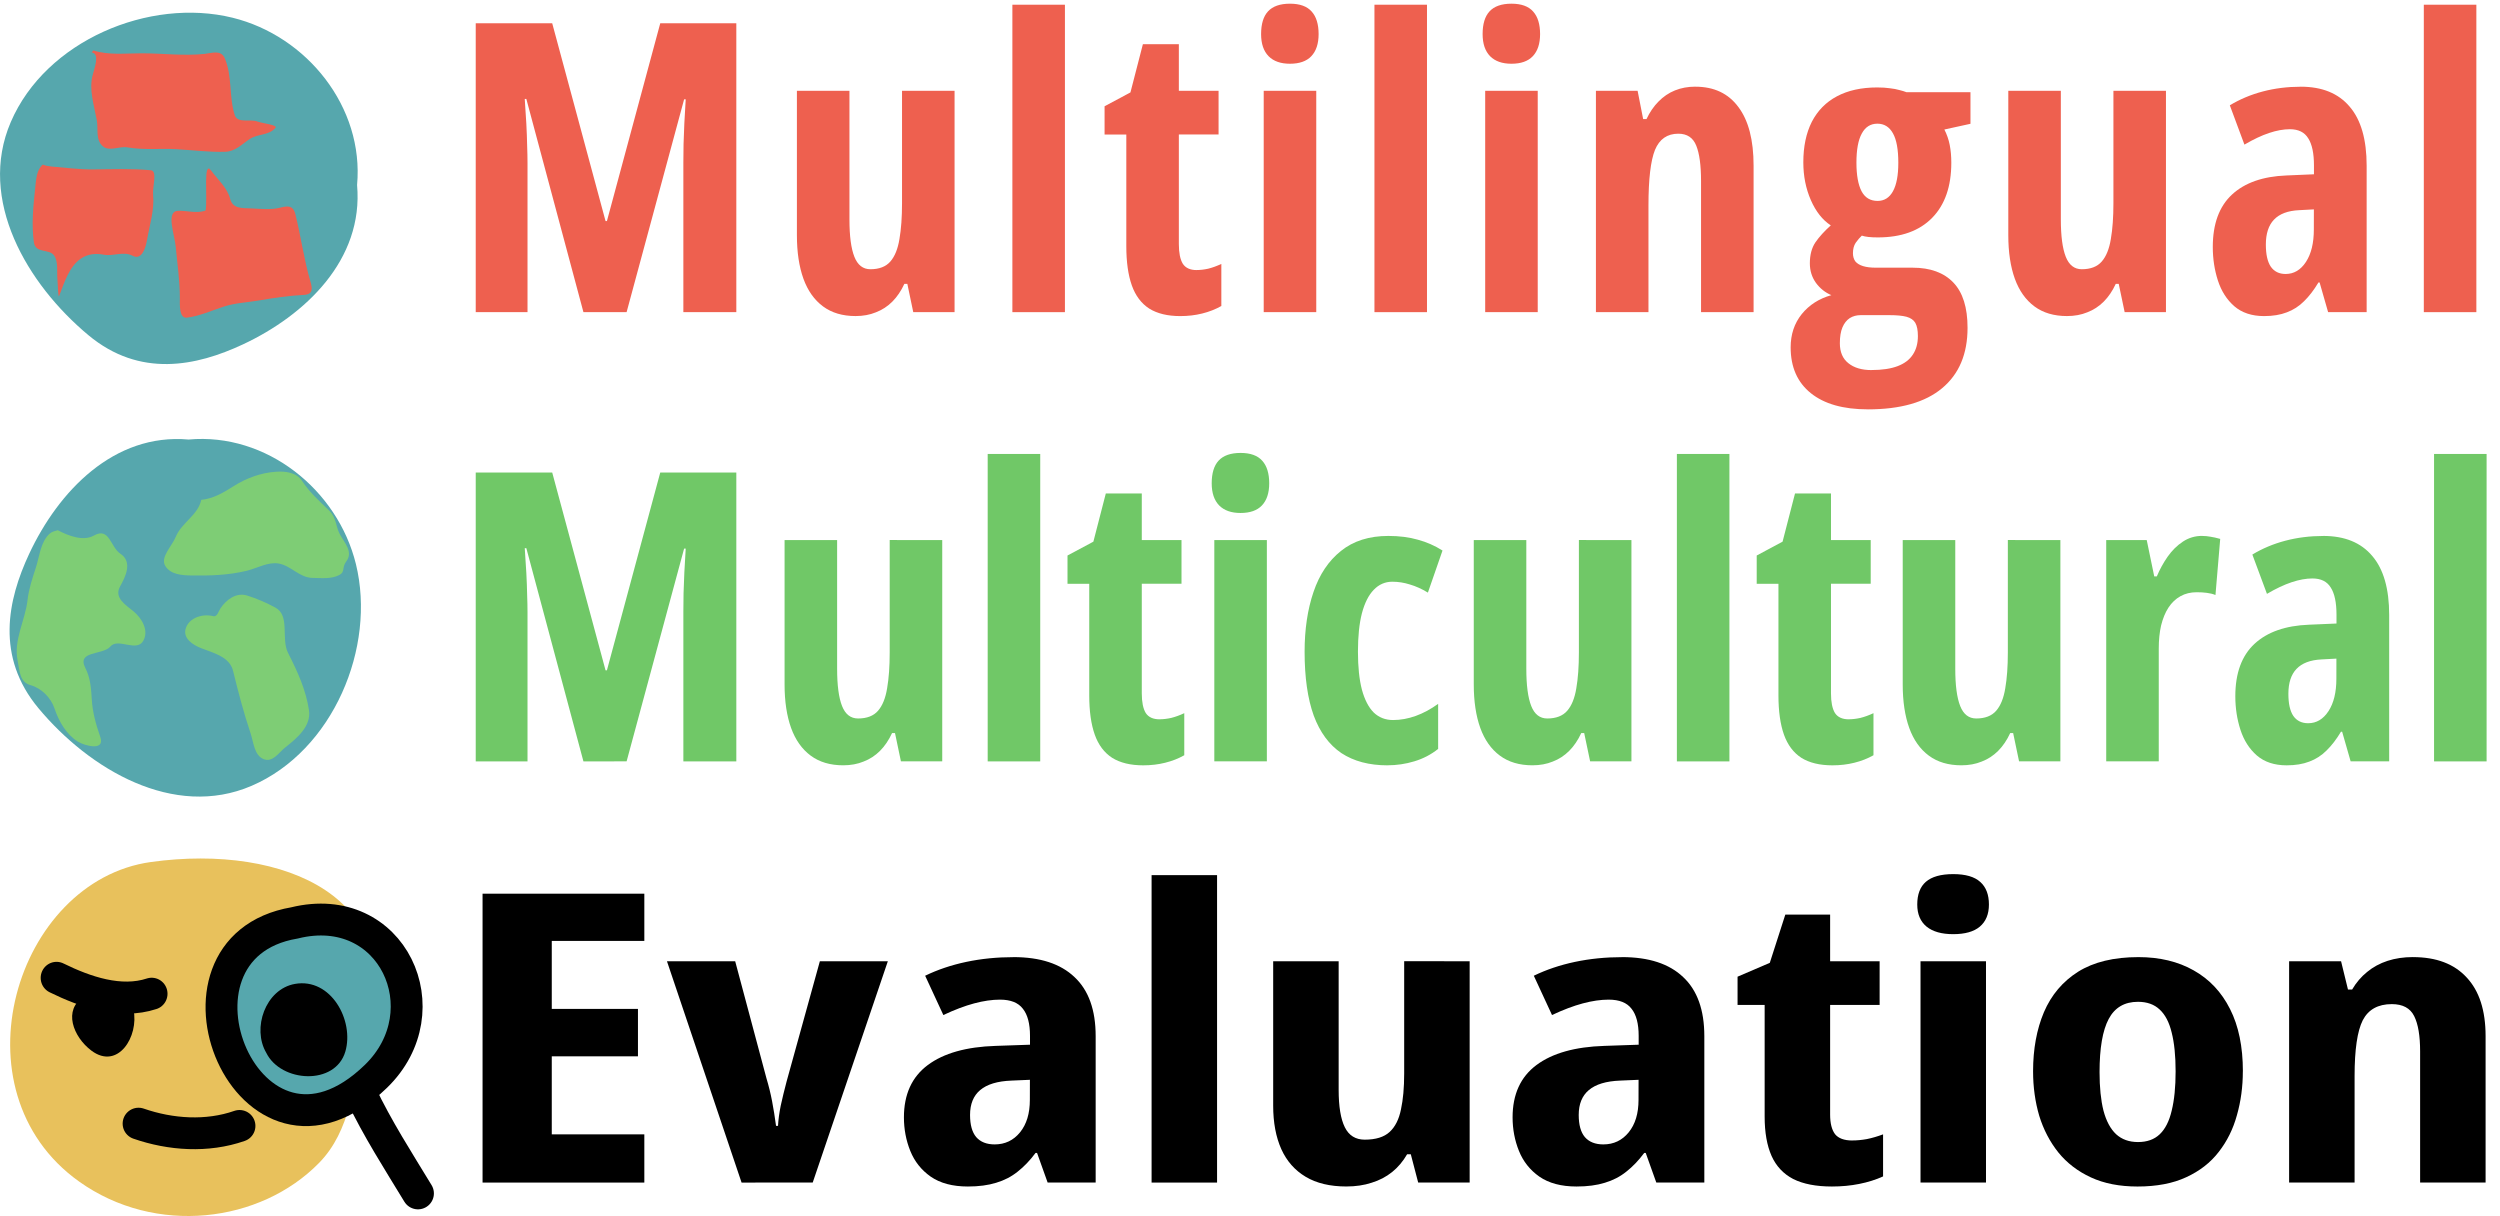 <?xml version="1.0" encoding="UTF-8" standalone="no"?>
<!-- Created with Inkscape (http://www.inkscape.org/) -->

<svg
   width="47.118mm"
   height="22.918mm"
   viewBox="0 0 47.118 22.918"
   version="1.1"
   id="svg1"
   xml:space="preserve"
   inkscape:version="1.2.2 (b0a8486541, 2022-12-01)"
   sodipodi:docname="logo_paths.svg"
   xmlns:inkscape="http://www.inkscape.org/namespaces/inkscape"
   xmlns:sodipodi="http://sodipodi.sourceforge.net/DTD/sodipodi-0.dtd"
   xmlns:xlink="http://www.w3.org/1999/xlink"
   xmlns="http://www.w3.org/2000/svg"
   xmlns:svg="http://www.w3.org/2000/svg"><sodipodi:namedview
     id="namedview1"
     pagecolor="#ffffff"
     bordercolor="#000000"
     borderopacity="0.25"
     inkscape:showpageshadow="2"
     inkscape:pageopacity="0.0"
     inkscape:pagecheckerboard="0"
     inkscape:deskcolor="#d1d1d1"
     inkscape:document-units="mm"
     inkscape:zoom="6.1581778"
     inkscape:cx="80.299728"
     inkscape:cy="42.057896"
     inkscape:window-width="2560"
     inkscape:window-height="1369"
     inkscape:window-x="0"
     inkscape:window-y="32"
     inkscape:window-maximized="1"
     inkscape:current-layer="layer1"
     showgrid="false" /><defs
     id="defs1"><inkscape:path-effect
       effect="simplify"
       id="path-effect47"
       is_visible="true"
       lpeversion="1.3"
       threshold="100"
       steps="1"
       smooth_angles="360"
       helper_size="0"
       simplify_individual_paths="false"
       simplify_just_coalesce="false" /><inkscape:path-effect
       effect="simplify"
       id="path-effect46"
       is_visible="true"
       lpeversion="1.3"
       threshold="100"
       steps="1"
       smooth_angles="360"
       helper_size="0"
       simplify_individual_paths="false"
       simplify_just_coalesce="false" /><inkscape:path-effect
       effect="simplify"
       id="path-effect45"
       is_visible="true"
       lpeversion="1.3"
       threshold="100"
       steps="1"
       smooth_angles="360"
       helper_size="0"
       simplify_individual_paths="false"
       simplify_just_coalesce="false" /><inkscape:path-effect
       effect="simplify"
       id="path-effect43"
       is_visible="true"
       lpeversion="1.3"
       threshold="100"
       steps="1"
       smooth_angles="360"
       helper_size="0"
       simplify_individual_paths="false"
       simplify_just_coalesce="false" /><inkscape:path-effect
       effect="simplify"
       id="path-effect42"
       is_visible="true"
       lpeversion="1.3"
       threshold="100"
       steps="1"
       smooth_angles="360"
       helper_size="0"
       simplify_individual_paths="false"
       simplify_just_coalesce="false" /><inkscape:path-effect
       effect="simplify"
       id="path-effect41"
       is_visible="true"
       lpeversion="1.3"
       threshold="100"
       steps="1"
       smooth_angles="360"
       helper_size="0"
       simplify_individual_paths="false"
       simplify_just_coalesce="false" /><inkscape:path-effect
       effect="simplify"
       id="path-effect40"
       is_visible="true"
       lpeversion="1.3"
       threshold="100"
       steps="1"
       smooth_angles="360"
       helper_size="0"
       simplify_individual_paths="false"
       simplify_just_coalesce="false" /><inkscape:path-effect
       effect="simplify"
       id="path-effect39"
       is_visible="true"
       lpeversion="1.3"
       threshold="100"
       steps="1"
       smooth_angles="360"
       helper_size="0"
       simplify_individual_paths="false"
       simplify_just_coalesce="false" /><inkscape:path-effect
       effect="simplify"
       id="path-effect38"
       is_visible="true"
       lpeversion="1.3"
       threshold="100"
       steps="1"
       smooth_angles="360"
       helper_size="0"
       simplify_individual_paths="false"
       simplify_just_coalesce="false" /><inkscape:path-effect
       effect="simplify"
       id="path-effect37"
       is_visible="true"
       lpeversion="1.3"
       threshold="100"
       steps="1"
       smooth_angles="360"
       helper_size="0"
       simplify_individual_paths="false"
       simplify_just_coalesce="false" /><inkscape:path-effect
       effect="simplify"
       id="path-effect36"
       is_visible="true"
       lpeversion="1.3"
       threshold="100"
       steps="1"
       smooth_angles="360"
       helper_size="0"
       simplify_individual_paths="false"
       simplify_just_coalesce="false" /><inkscape:path-effect
       effect="simplify"
       id="path-effect35"
       is_visible="true"
       lpeversion="1.3"
       threshold="100"
       steps="1"
       smooth_angles="360"
       helper_size="0"
       simplify_individual_paths="false"
       simplify_just_coalesce="false" /><linearGradient
       id="linearGradient27"
       inkscape:collect="always"><stop
         style="stop-color:#e93421;stop-opacity:1;"
         offset="0"
         id="stop25" /><stop
         style="stop-color:#e8c15c;stop-opacity:1;"
         offset="1"
         id="stop27" /></linearGradient><linearGradient
       id="linearGradient24"
       inkscape:collect="always"><stop
         style="stop-color:#76cf6c;stop-opacity:1;"
         offset="0"
         id="stop22" /><stop
         style="stop-color:#e8c15c;stop-opacity:1;"
         offset="1"
         id="stop24" /></linearGradient><rect
       x="143.549"
       y="198.111"
       width="530.676"
       height="176.676"
       id="rect1" /><rect
       x="143.549"
       y="198.111"
       width="530.676"
       height="176.676"
       id="rect6" /><rect
       x="143.549"
       y="198.111"
       width="530.676"
       height="176.676"
       id="rect8" /><linearGradient
       inkscape:collect="always"
       xlink:href="#linearGradient27"
       id="linearGradient9"
       x1="144.221"
       y1="204.792"
       x2="197.259"
       y2="204.792"
       gradientUnits="userSpaceOnUse" /><linearGradient
       inkscape:collect="always"
       xlink:href="#linearGradient24"
       id="linearGradient12"
       x1="144.221"
       y1="204.283"
       x2="197.111"
       y2="204.163"
       gradientUnits="userSpaceOnUse" /></defs><g
     inkscape:label="Layer 1"
     inkscape:groupmode="layer"
     id="layer1"
     transform="translate(-103.963,-56.939)"><g
       aria-label="Multilingual"
       transform="matrix(0.715,0,0,0.715,9.804,-85.767)"
       id="text1"
       style="font-size:10.667px;font-family:'Open Sans Condensed';-inkscape-font-specification:'Open Sans Condensed, ';white-space:pre;shape-inside:url(#rect1);display:inline;fill:#ee604f;stroke-width:0.37"><path
         d="m 147.07,207.817 -1.505,-5.62 h -0.042 q 0.026,0.349 0.042,0.656 0.016,0.307 0.021,0.568 0.01,0.26 0.01,0.469 v 3.927 h -1.365 v -7.615 h 2.016 l 1.406,5.214 h 0.036 l 1.406,-5.214 h 2.005 v 7.615 h -1.396 v -3.938 q 0,-0.234 0.005,-0.49 0.01,-0.26 0.021,-0.552 0.016,-0.297 0.036,-0.63 h -0.042 l -1.516,5.609 z"
         style="font-weight:bold;letter-spacing:0.325px"
         id="path16350" /><path
         d="m 156.853,201.983 v 5.833 h -1.089 l -0.156,-0.745 h -0.078 q -0.13,0.281 -0.318,0.469 -0.188,0.188 -0.432,0.281 -0.24,0.099 -0.536,0.099 -0.516,0 -0.859,-0.255 -0.344,-0.255 -0.516,-0.729 -0.172,-0.479 -0.172,-1.146 v -3.807 h 1.385 v 3.391 q 0,0.656 0.13,0.984 0.13,0.328 0.422,0.328 0.349,0 0.526,-0.203 0.177,-0.203 0.24,-0.594 0.068,-0.391 0.068,-0.943 v -2.964 z"
         style="font-weight:bold;letter-spacing:0.325px"
         id="path16352" /><path
         d="m 159.762,207.817 h -1.385 v -8.104 h 1.385 z"
         style="font-weight:bold;letter-spacing:0.325px"
         id="path16354" /><path
         d="m 163.234,206.707 q 0.146,0 0.307,-0.036 0.167,-0.042 0.344,-0.125 v 1.109 q -0.229,0.13 -0.505,0.198 -0.271,0.068 -0.578,0.068 -0.5,0 -0.818,-0.198 -0.313,-0.203 -0.458,-0.609 -0.146,-0.411 -0.146,-1.036 v -2.943 h -0.573 v -0.745 l 0.682,-0.365 0.328,-1.271 h 0.948 v 1.229 h 1.047 v 1.151 h -1.047 v 2.891 q 0,0.344 0.104,0.516 0.109,0.167 0.365,0.167 z"
         style="font-weight:bold;letter-spacing:0.325px"
         id="path16356" /><path
         d="m 166.387,201.983 v 5.833 h -1.385 v -5.833 z m -0.693,-2.297 q 0.391,0 0.573,0.208 0.182,0.203 0.182,0.594 0,0.38 -0.193,0.583 -0.188,0.198 -0.563,0.198 -0.365,0 -0.562,-0.198 -0.198,-0.203 -0.198,-0.583 0,-0.401 0.182,-0.599 0.188,-0.203 0.578,-0.203 z"
         style="font-weight:bold;letter-spacing:0.325px"
         id="path16358" /><path
         d="m 169.306,207.817 h -1.385 v -8.104 h 1.385 z"
         style="font-weight:bold;letter-spacing:0.325px"
         id="path16360" /><path
         d="m 172.225,201.983 v 5.833 h -1.385 v -5.833 z m -0.693,-2.297 q 0.391,0 0.573,0.208 0.182,0.203 0.182,0.594 0,0.38 -0.193,0.583 -0.188,0.198 -0.562,0.198 -0.365,0 -0.562,-0.198 -0.198,-0.203 -0.198,-0.583 0,-0.401 0.182,-0.599 0.188,-0.203 0.578,-0.203 z"
         style="font-weight:bold;letter-spacing:0.325px"
         id="path16362" /><path
         d="m 176.379,201.874 q 0.74,0 1.135,0.536 0.401,0.531 0.401,1.547 v 3.859 h -1.385 v -3.458 q 0,-0.615 -0.125,-0.927 -0.125,-0.318 -0.474,-0.318 -0.438,0 -0.615,0.427 -0.172,0.427 -0.172,1.469 v 2.807 h -1.385 v -5.833 h 1.099 l 0.146,0.745 h 0.088 q 0.13,-0.276 0.318,-0.464 0.188,-0.193 0.432,-0.292 0.245,-0.099 0.536,-0.099 z"
         style="font-weight:bold;letter-spacing:0.325px"
         id="path16364" /><path
         d="m 180.923,210.379 q -0.969,0 -1.5,-0.427 -0.531,-0.427 -0.531,-1.208 0,-0.51 0.292,-0.875 0.297,-0.365 0.781,-0.5 -0.245,-0.104 -0.406,-0.323 -0.161,-0.224 -0.161,-0.516 0,-0.333 0.146,-0.552 0.151,-0.219 0.406,-0.448 -0.328,-0.214 -0.526,-0.667 -0.198,-0.453 -0.198,-0.995 0,-0.625 0.224,-1.068 0.229,-0.443 0.661,-0.672 0.438,-0.234 1.062,-0.234 0.193,0 0.333,0.021 0.146,0.016 0.25,0.047 0.109,0.026 0.188,0.057 h 1.688 v 0.833 l -0.688,0.151 q 0.099,0.193 0.141,0.406 0.042,0.214 0.042,0.469 0,0.938 -0.505,1.453 -0.505,0.516 -1.432,0.516 -0.286,0 -0.422,-0.047 -0.083,0.078 -0.161,0.188 -0.073,0.109 -0.073,0.276 0,0.125 0.062,0.214 0.068,0.083 0.203,0.125 0.135,0.042 0.339,0.042 h 0.969 q 0.698,0 1.073,0.391 0.375,0.391 0.375,1.193 0,1.036 -0.672,1.594 -0.667,0.557 -1.958,0.557 z m 0.099,-1.036 q 0.422,0 0.693,-0.104 0.271,-0.104 0.401,-0.307 0.13,-0.198 0.13,-0.484 0,-0.229 -0.068,-0.349 -0.068,-0.115 -0.234,-0.161 -0.161,-0.042 -0.448,-0.042 h -0.76 q -0.161,0 -0.286,0.078 -0.125,0.083 -0.193,0.245 -0.068,0.161 -0.068,0.417 0,0.349 0.224,0.526 0.224,0.182 0.609,0.182 z m 0.161,-4.458 q 0.266,0 0.406,-0.255 0.141,-0.255 0.141,-0.75 0,-0.526 -0.141,-0.776 -0.141,-0.255 -0.411,-0.255 -0.271,0 -0.411,0.26 -0.141,0.255 -0.141,0.766 0,0.495 0.135,0.755 0.135,0.255 0.422,0.255 z"
         style="font-weight:bold;letter-spacing:0.325px"
         id="path16366" /><path
         d="m 188.785,201.983 v 5.833 h -1.089 l -0.156,-0.745 h -0.078 q -0.13,0.281 -0.318,0.469 -0.188,0.188 -0.432,0.281 -0.24,0.099 -0.536,0.099 -0.516,0 -0.859,-0.255 -0.344,-0.255 -0.516,-0.729 -0.172,-0.479 -0.172,-1.146 v -3.807 h 1.385 v 3.391 q 0,0.656 0.13,0.984 0.13,0.328 0.422,0.328 0.349,0 0.526,-0.203 0.177,-0.203 0.24,-0.594 0.068,-0.391 0.068,-0.943 v -2.964 z"
         style="font-weight:bold;letter-spacing:0.325px"
         id="path16368" /><path
         d="m 192.335,201.874 q 0.849,0 1.292,0.526 0.448,0.521 0.448,1.557 v 3.859 h -1.016 l -0.224,-0.781 h -0.031 q -0.177,0.297 -0.38,0.495 -0.198,0.198 -0.453,0.292 -0.255,0.099 -0.599,0.099 -0.484,0 -0.786,-0.26 -0.297,-0.26 -0.432,-0.677 -0.135,-0.417 -0.135,-0.885 0,-0.911 0.505,-1.38 0.505,-0.469 1.438,-0.505 l 0.724,-0.031 v -0.234 q 0,-0.479 -0.151,-0.714 -0.146,-0.24 -0.484,-0.24 -0.25,0 -0.547,0.099 -0.297,0.099 -0.651,0.307 l -0.385,-1.036 q 0.396,-0.24 0.87,-0.365 0.474,-0.125 1,-0.125 z m 0.349,3.234 -0.391,0.021 q -0.443,0.021 -0.661,0.25 -0.214,0.224 -0.214,0.656 0,0.391 0.13,0.583 0.135,0.193 0.391,0.193 0.328,0 0.536,-0.318 0.208,-0.318 0.208,-0.854 z"
         style="font-weight:bold;letter-spacing:0.325px"
         id="path16370" /><path
         d="m 196.967,207.817 h -1.385 v -8.104 h 1.385 z"
         style="font-weight:bold;letter-spacing:0.325px"
         id="path16372" /></g><g
       aria-label="Multicultural"
       transform="matrix(0.715,0,0,0.715,9.804,-77.3)"
       id="text6"
       style="font-size:10.667px;font-family:Serif;-inkscape-font-specification:Serif;white-space:pre;shape-inside:url(#rect6);display:inline;fill:#70c867;stroke-width:0.37"><path
         d="m 147.07,207.817 -1.505,-5.62 h -0.042 q 0.026,0.349 0.042,0.656 0.016,0.307 0.021,0.568 0.01,0.26 0.01,0.469 v 3.927 h -1.365 v -7.615 h 2.016 l 1.406,5.214 h 0.036 l 1.406,-5.214 h 2.005 v 7.615 h -1.396 v -3.938 q 0,-0.234 0.005,-0.49 0.01,-0.26 0.021,-0.552 0.016,-0.297 0.036,-0.63 h -0.042 l -1.516,5.609 z"
         style="font-weight:bold;font-stretch:condensed;font-family:'Open Sans Condensed';-inkscape-font-specification:'Open Sans Condensed,  Bold Condensed'"
         id="path16323" /><path
         d="m 156.528,201.983 v 5.833 h -1.089 l -0.156,-0.745 h -0.078 q -0.13,0.281 -0.318,0.469 -0.188,0.188 -0.432,0.281 -0.24,0.099 -0.536,0.099 -0.516,0 -0.859,-0.255 -0.344,-0.255 -0.516,-0.729 -0.172,-0.479 -0.172,-1.146 v -3.807 h 1.385 v 3.391 q 0,0.656 0.13,0.984 0.13,0.328 0.422,0.328 0.349,0 0.526,-0.203 0.177,-0.203 0.24,-0.594 0.068,-0.391 0.068,-0.943 v -2.964 z"
         style="font-weight:bold;font-stretch:condensed;font-family:'Open Sans Condensed';-inkscape-font-specification:'Open Sans Condensed,  Bold Condensed'"
         id="path16325" /><path
         d="m 159.111,207.817 h -1.385 v -8.104 h 1.385 z"
         style="font-weight:bold;font-stretch:condensed;font-family:'Open Sans Condensed';-inkscape-font-specification:'Open Sans Condensed,  Bold Condensed'"
         id="path16327" /><path
         d="m 162.257,206.707 q 0.146,0 0.307,-0.036 0.167,-0.042 0.344,-0.125 v 1.109 q -0.229,0.13 -0.505,0.198 -0.271,0.068 -0.578,0.068 -0.5,0 -0.818,-0.198 -0.313,-0.203 -0.458,-0.609 -0.146,-0.411 -0.146,-1.036 v -2.943 h -0.573 v -0.745 l 0.682,-0.365 0.328,-1.271 h 0.948 v 1.229 h 1.047 v 1.151 h -1.047 v 2.891 q 0,0.344 0.104,0.516 0.109,0.167 0.365,0.167 z"
         style="font-weight:bold;font-stretch:condensed;font-family:'Open Sans Condensed';-inkscape-font-specification:'Open Sans Condensed,  Bold Condensed'"
         id="path16329" /><path
         d="m 165.085,201.983 v 5.833 h -1.385 v -5.833 z m -0.693,-2.297 q 0.391,0 0.573,0.208 0.182,0.203 0.182,0.594 0,0.38 -0.193,0.583 -0.188,0.198 -0.563,0.198 -0.365,0 -0.562,-0.198 -0.198,-0.203 -0.198,-0.583 0,-0.401 0.182,-0.599 0.188,-0.203 0.578,-0.203 z"
         style="font-weight:bold;font-stretch:condensed;font-family:'Open Sans Condensed';-inkscape-font-specification:'Open Sans Condensed,  Bold Condensed'"
         id="path16331" /><path
         d="m 168.268,207.921 q -0.729,0 -1.219,-0.323 -0.484,-0.328 -0.729,-0.99 -0.24,-0.667 -0.24,-1.682 0,-0.885 0.234,-1.573 0.234,-0.693 0.724,-1.083 0.49,-0.396 1.25,-0.396 0.432,0 0.776,0.099 0.349,0.094 0.651,0.286 l -0.385,1.109 q -0.24,-0.146 -0.474,-0.214 -0.229,-0.073 -0.464,-0.073 -0.286,0 -0.49,0.214 -0.203,0.208 -0.312,0.62 -0.104,0.406 -0.104,1.01 0,0.599 0.104,1 0.109,0.401 0.312,0.604 0.208,0.198 0.51,0.198 0.297,0 0.599,-0.109 0.302,-0.109 0.589,-0.318 v 1.188 q -0.281,0.224 -0.63,0.328 -0.344,0.104 -0.703,0.104 z"
         style="font-weight:bold;font-stretch:condensed;font-family:'Open Sans Condensed';-inkscape-font-specification:'Open Sans Condensed,  Bold Condensed'"
         id="path16333" /><path
         d="m 174.695,201.983 v 5.833 h -1.089 l -0.156,-0.745 h -0.078 q -0.13,0.281 -0.318,0.469 -0.188,0.188 -0.432,0.281 -0.24,0.099 -0.536,0.099 -0.516,0 -0.859,-0.255 -0.344,-0.255 -0.516,-0.729 -0.172,-0.479 -0.172,-1.146 v -3.807 h 1.385 v 3.391 q 0,0.656 0.13,0.984 0.13,0.328 0.422,0.328 0.349,0 0.526,-0.203 0.177,-0.203 0.24,-0.594 0.068,-0.391 0.068,-0.943 v -2.964 z"
         style="font-weight:bold;font-stretch:condensed;font-family:'Open Sans Condensed';-inkscape-font-specification:'Open Sans Condensed,  Bold Condensed'"
         id="path16335" /><path
         d="m 177.278,207.817 h -1.385 v -8.104 h 1.385 z"
         style="font-weight:bold;font-stretch:condensed;font-family:'Open Sans Condensed';-inkscape-font-specification:'Open Sans Condensed,  Bold Condensed'"
         id="path16337" /><path
         d="m 180.424,206.707 q 0.146,0 0.307,-0.036 0.167,-0.042 0.344,-0.125 v 1.109 q -0.229,0.13 -0.505,0.198 -0.271,0.068 -0.578,0.068 -0.5,0 -0.818,-0.198 -0.312,-0.203 -0.458,-0.609 -0.146,-0.411 -0.146,-1.036 v -2.943 h -0.573 v -0.745 l 0.682,-0.365 0.328,-1.271 h 0.948 v 1.229 h 1.047 v 1.151 h -1.047 v 2.891 q 0,0.344 0.104,0.516 0.109,0.167 0.365,0.167 z"
         style="font-weight:bold;font-stretch:condensed;font-family:'Open Sans Condensed';-inkscape-font-specification:'Open Sans Condensed,  Bold Condensed'"
         id="path16339" /><path
         d="m 186.002,201.983 v 5.833 h -1.089 l -0.156,-0.745 h -0.078 q -0.13,0.281 -0.318,0.469 -0.188,0.188 -0.432,0.281 -0.24,0.099 -0.536,0.099 -0.516,0 -0.859,-0.255 -0.344,-0.255 -0.516,-0.729 -0.172,-0.479 -0.172,-1.146 v -3.807 h 1.385 v 3.391 q 0,0.656 0.13,0.984 0.13,0.328 0.422,0.328 0.349,0 0.526,-0.203 0.177,-0.203 0.24,-0.594 0.068,-0.391 0.068,-0.943 v -2.964 z"
         style="font-weight:bold;font-stretch:condensed;font-family:'Open Sans Condensed';-inkscape-font-specification:'Open Sans Condensed,  Bold Condensed'"
         id="path16341" /><path
         d="m 189.736,201.874 q 0.115,0 0.224,0.021 0.109,0.016 0.255,0.057 l -0.125,1.479 q -0.104,-0.042 -0.229,-0.057 -0.12,-0.016 -0.266,-0.016 -0.24,0 -0.427,0.104 -0.188,0.104 -0.318,0.302 -0.125,0.193 -0.193,0.469 -0.062,0.271 -0.062,0.609 v 2.974 h -1.385 v -5.833 h 1.068 l 0.198,0.958 h 0.068 q 0.115,-0.276 0.286,-0.521 0.172,-0.245 0.401,-0.396 0.229,-0.151 0.505,-0.151 z"
         style="font-weight:bold;font-stretch:condensed;font-family:'Open Sans Condensed';-inkscape-font-specification:'Open Sans Condensed,  Bold Condensed'"
         id="path16343" /><path
         d="m 192.929,201.874 q 0.849,0 1.292,0.526 0.448,0.521 0.448,1.557 v 3.859 h -1.016 l -0.224,-0.781 h -0.031 q -0.177,0.297 -0.38,0.495 -0.198,0.198 -0.453,0.292 -0.255,0.099 -0.599,0.099 -0.484,0 -0.786,-0.26 -0.297,-0.26 -0.432,-0.677 -0.135,-0.417 -0.135,-0.885 0,-0.911 0.505,-1.38 0.505,-0.469 1.438,-0.505 l 0.724,-0.031 v -0.234 q 0,-0.479 -0.151,-0.714 -0.146,-0.24 -0.484,-0.24 -0.25,0 -0.547,0.099 -0.297,0.099 -0.651,0.307 l -0.385,-1.036 q 0.396,-0.24 0.87,-0.365 0.474,-0.125 1,-0.125 z m 0.349,3.234 -0.391,0.021 q -0.443,0.021 -0.661,0.25 -0.214,0.224 -0.214,0.656 0,0.391 0.13,0.583 0.135,0.193 0.391,0.193 0.328,0 0.536,-0.318 0.208,-0.318 0.208,-0.854 z"
         style="font-weight:bold;font-stretch:condensed;font-family:'Open Sans Condensed';-inkscape-font-specification:'Open Sans Condensed,  Bold Condensed'"
         id="path16345" /><path
         d="m 197.237,207.817 h -1.385 v -8.104 h 1.385 z"
         style="font-weight:bold;font-stretch:condensed;font-family:'Open Sans Condensed';-inkscape-font-specification:'Open Sans Condensed,  Bold Condensed'"
         id="path16347" /></g><g
       aria-label="Evaluation"
       transform="matrix(0.891,0,0,0.715,-15.452,-69.362)"
       id="text8"
       style="font-size:10.667px;font-family:Serif;-inkscape-font-specification:Serif;letter-spacing:0px;white-space:pre;shape-inside:url(#rect8);display:inline;stroke-width:0.332"><path
         d="m 147.653,207.817 h -3.422 v -7.615 h 3.422 v 1.245 h -1.958 v 1.792 h 1.823 v 1.25 h -1.823 v 2.057 h 1.958 z"
         style="font-weight:bold;font-stretch:condensed;font-family:'Open Sans Condensed';-inkscape-font-specification:'Open Sans Condensed,  Bold Condensed'"
         id="path16302" /><path
         d="m 149.71,207.817 -1.578,-5.833 h 1.443 l 0.661,3.083 q 0.073,0.302 0.12,0.609 0.047,0.307 0.083,0.646 h 0.042 q 0.01,-0.24 0.057,-0.531 0.052,-0.297 0.125,-0.641 l 0.703,-3.167 h 1.438 l -1.589,5.833 z"
         style="font-weight:bold;font-stretch:condensed;font-family:'Open Sans Condensed';-inkscape-font-specification:'Open Sans Condensed,  Bold Condensed'"
         id="path16304" /><path
         d="m 155.46,201.874 q 0.849,0 1.292,0.526 0.448,0.521 0.448,1.557 v 3.859 h -1.016 l -0.224,-0.781 h -0.031 q -0.177,0.297 -0.38,0.495 -0.198,0.198 -0.453,0.292 -0.255,0.099 -0.599,0.099 -0.484,0 -0.786,-0.26 -0.297,-0.26 -0.432,-0.677 -0.135,-0.417 -0.135,-0.885 0,-0.911 0.505,-1.38 0.505,-0.469 1.438,-0.505 l 0.724,-0.031 v -0.234 q 0,-0.479 -0.151,-0.714 -0.146,-0.24 -0.484,-0.24 -0.25,0 -0.547,0.099 -0.297,0.099 -0.651,0.307 l -0.385,-1.036 q 0.396,-0.24 0.87,-0.365 0.474,-0.125 1,-0.125 z m 0.349,3.234 -0.391,0.021 q -0.443,0.021 -0.661,0.25 -0.214,0.224 -0.214,0.656 0,0.391 0.13,0.583 0.135,0.193 0.391,0.193 0.328,0 0.536,-0.318 0.208,-0.318 0.208,-0.854 z"
         style="font-weight:bold;font-stretch:condensed;font-family:'Open Sans Condensed';-inkscape-font-specification:'Open Sans Condensed,  Bold Condensed'"
         id="path16306" /><path
         d="m 159.768,207.817 h -1.385 v -8.104 h 1.385 z"
         style="font-weight:bold;font-stretch:condensed;font-family:'Open Sans Condensed';-inkscape-font-specification:'Open Sans Condensed,  Bold Condensed'"
         id="path16308" /><path
         d="m 165.111,201.983 v 5.833 h -1.089 l -0.156,-0.745 h -0.078 q -0.13,0.281 -0.318,0.469 -0.188,0.188 -0.432,0.281 -0.24,0.099 -0.536,0.099 -0.516,0 -0.859,-0.255 -0.344,-0.255 -0.516,-0.729 -0.172,-0.479 -0.172,-1.146 v -3.807 h 1.385 v 3.391 q 0,0.656 0.13,0.984 0.13,0.328 0.422,0.328 0.349,0 0.526,-0.203 0.177,-0.203 0.24,-0.594 0.068,-0.391 0.068,-0.943 v -2.964 z"
         style="font-weight:bold;font-stretch:condensed;font-family:'Open Sans Condensed';-inkscape-font-specification:'Open Sans Condensed,  Bold Condensed'"
         id="path16310" /><path
         d="m 168.335,201.874 q 0.849,0 1.292,0.526 0.448,0.521 0.448,1.557 v 3.859 h -1.016 l -0.224,-0.781 h -0.031 q -0.177,0.297 -0.38,0.495 -0.198,0.198 -0.453,0.292 -0.255,0.099 -0.599,0.099 -0.484,0 -0.786,-0.26 -0.297,-0.26 -0.432,-0.677 -0.135,-0.417 -0.135,-0.885 0,-0.911 0.505,-1.38 0.505,-0.469 1.438,-0.505 l 0.724,-0.031 v -0.234 q 0,-0.479 -0.151,-0.714 -0.146,-0.24 -0.484,-0.24 -0.25,0 -0.547,0.099 -0.297,0.099 -0.651,0.307 l -0.385,-1.036 q 0.396,-0.24 0.87,-0.365 0.474,-0.125 1,-0.125 z m 0.349,3.234 -0.391,0.021 q -0.443,0.021 -0.661,0.25 -0.214,0.224 -0.214,0.656 0,0.391 0.13,0.583 0.135,0.193 0.391,0.193 0.328,0 0.536,-0.318 0.208,-0.318 0.208,-0.854 z"
         style="font-weight:bold;font-stretch:condensed;font-family:'Open Sans Condensed';-inkscape-font-specification:'Open Sans Condensed,  Bold Condensed'"
         id="path16312" /><path
         d="m 173.205,206.707 q 0.146,0 0.307,-0.036 0.167,-0.042 0.344,-0.125 v 1.109 q -0.229,0.13 -0.505,0.198 -0.271,0.068 -0.578,0.068 -0.5,0 -0.818,-0.198 -0.312,-0.203 -0.458,-0.609 -0.146,-0.411 -0.146,-1.036 v -2.943 h -0.573 v -0.745 l 0.682,-0.365 0.328,-1.271 h 0.948 v 1.229 h 1.047 v 1.151 h -1.047 v 2.891 q 0,0.344 0.104,0.516 0.109,0.167 0.365,0.167 z"
         style="font-weight:bold;font-stretch:condensed;font-family:'Open Sans Condensed';-inkscape-font-specification:'Open Sans Condensed,  Bold Condensed'"
         id="path16314" /><path
         d="m 176.033,201.983 v 5.833 h -1.385 v -5.833 z m -0.693,-2.297 q 0.391,0 0.573,0.208 0.182,0.203 0.182,0.594 0,0.38 -0.193,0.583 -0.188,0.198 -0.563,0.198 -0.365,0 -0.562,-0.198 -0.198,-0.203 -0.198,-0.583 0,-0.401 0.182,-0.599 0.188,-0.203 0.578,-0.203 z"
         style="font-weight:bold;font-stretch:condensed;font-family:'Open Sans Condensed';-inkscape-font-specification:'Open Sans Condensed,  Bold Condensed'"
         id="path16316" /><path
         d="m 181.466,204.884 q 0,0.609 -0.125,1.156 -0.12,0.547 -0.385,0.969 -0.26,0.422 -0.688,0.667 -0.422,0.245 -1.031,0.245 -0.568,0 -0.984,-0.24 -0.417,-0.24 -0.688,-0.656 -0.271,-0.422 -0.406,-0.969 -0.13,-0.552 -0.13,-1.172 0,-0.88 0.229,-1.557 0.234,-0.682 0.724,-1.068 0.495,-0.385 1.276,-0.385 0.672,0 1.167,0.349 0.5,0.349 0.771,1.021 0.271,0.667 0.271,1.641 z m -3.031,0.021 q 0,0.604 0.083,1.016 0.088,0.411 0.266,0.62 0.182,0.208 0.464,0.208 0.286,0 0.458,-0.203 0.177,-0.208 0.255,-0.625 0.083,-0.417 0.083,-1.036 0,-0.615 -0.083,-1.021 -0.078,-0.406 -0.255,-0.609 -0.172,-0.203 -0.458,-0.203 -0.427,0 -0.62,0.453 -0.193,0.453 -0.193,1.401 z"
         style="font-weight:bold;font-stretch:condensed;font-family:'Open Sans Condensed';-inkscape-font-specification:'Open Sans Condensed,  Bold Condensed'"
         id="path16318" /><path
         d="m 185.065,201.874 q 0.74,0 1.135,0.536 0.401,0.531 0.401,1.547 v 3.859 h -1.385 v -3.458 q 0,-0.615 -0.125,-0.927 -0.125,-0.318 -0.474,-0.318 -0.438,0 -0.615,0.427 -0.172,0.427 -0.172,1.469 v 2.807 h -1.385 v -5.833 h 1.099 l 0.146,0.745 h 0.088 q 0.13,-0.276 0.318,-0.464 0.188,-0.193 0.432,-0.292 0.245,-0.099 0.536,-0.099 z"
         style="font-weight:bold;font-stretch:condensed;font-family:'Open Sans Condensed';-inkscape-font-specification:'Open Sans Condensed,  Bold Condensed'"
         id="path16320" /></g><path
       style="fill:#56a7ad;fill-opacity:1;stroke-width:0.265"
       d="m 107.518,65.223 c -1.41,-0.125 -2.455,0.977 -3.005,2.154 -0.408,0.873 -0.635,1.938 0.175,2.91 0.962,1.155 2.55,2.093 4.016,1.463 1.537,-0.66 2.352,-2.612 1.967,-4.18 -0.344,-1.4 -1.685,-2.481 -3.154,-2.347 z"
       id="path27"
       sodipodi:nodetypes="scccccccs" /><path
       style="fill:#e8c15c;fill-opacity:1;stroke:none;stroke-width:0.1;stroke-linecap:round;stroke-dasharray:none;stroke-opacity:1"
       d="m 106.804,73.186 c -2.548,0.357 -3.748,4.307 -1.354,6.019 1.445,1.033 3.422,0.782 4.528,-0.35 0.588,-0.602 0.655,-1.467 0.871,-2.489 0.837,-2.468 -1.497,-3.536 -4.045,-3.18 z"
       id="path33"
       sodipodi:nodetypes="zcscz" /><path
       style="fill:none;fill-opacity:1;stroke:#000000;stroke-width:3.178;stroke-linecap:round;stroke-dasharray:none;stroke-opacity:1"
       d="m 43.481,103.257 c 2.877,1.399 6.387,2.601 9.537,1.577"
       id="path34"
       transform="matrix(0.188,0,0,0.19,96.854,55.75)"
       sodipodi:nodetypes="ccc" /><path
       style="fill:#000000;fill-opacity:1;stroke:none;stroke-width:3.178;stroke-linecap:round;stroke-dasharray:none;stroke-opacity:1"
       d="m 46.209,105.086 c -2.084,1.248 -1.089,3.949 0.772,5.328 2.649,1.963 4.781,-1.409 4.219,-4.055 -0.457,-2.154 -3.497,-2.268 -4.991,-1.273 z"
       id="path35"
       transform="matrix(0.188,0,0,0.19,96.854,55.762)" /><path
       style="fill:#56a7ad;fill-opacity:1;stroke:#000000;stroke-width:4.729;stroke-linecap:round;stroke-dasharray:none;stroke-opacity:1"
       d="M 76.262,92.073 C 54.332,95.814 69.474,133.139 88.344,114.846 98.374,105.122 90.781,88.487 76.262,92.073 Z"
       id="path38"
       transform="matrix(0.127,0,0,0.127,99.828,62.64)" /><path
       style="fill:#000000;fill-opacity:1;stroke:none;stroke-width:6.405;stroke-linecap:round;stroke-dasharray:none;stroke-opacity:1"
       d="m 74.386,109.492 c 1.259,2.56 5.942,2.843 6.805,-0.11 0.779,-2.671 -1.242,-6.369 -4.339,-5.82 -2.539,0.45 -3.711,3.822 -2.465,5.931 z"
       id="path36"
       sodipodi:nodetypes="cccc"
       transform="matrix(0.219,0,0,0.219,92.691,52.803)" /><path
       style="fill:none;fill-opacity:1;stroke:#000000;stroke-width:4.343;stroke-linecap:round;stroke-dasharray:none;stroke-opacity:1"
       d="m 55.37,120.77 c 4.392,1.524 9.366,1.857 13.791,0.311"
       id="path37"
       sodipodi:nodetypes="ccc"
       transform="matrix(0.138,0,0,0.138,98.933,61.45)" /><path
       style="fill:#0089a3;fill-opacity:1;stroke:#000000;stroke-width:4.343;stroke-linecap:round;stroke-dasharray:none;stroke-opacity:1"
       d="m 87.403,114.458 c 3.209,4.114 6.915,7.781 10.519,11.539"
       id="path39"
       sodipodi:nodetypes="cc"
       transform="matrix(0.135,0.03,-0.03,0.135,102.401,59.484)" /><path
       style="fill:#7ecd75;fill-opacity:1;stroke:none;stroke-width:0.513;stroke-linecap:round;stroke-dasharray:none;stroke-opacity:1"
       d="m 108.293,68.346 c -0.173,-0.092 -0.45,-0.037 -0.52,0.155 -0.062,0.17 0.11,0.278 0.249,0.332 0.193,0.075 0.454,0.137 0.509,0.362 0.083,0.338 0.17,0.672 0.282,1.006 0.049,0.145 0.058,0.353 0.207,0.416 0.148,0.063 0.25,-0.106 0.349,-0.185 0.188,-0.148 0.425,-0.342 0.385,-0.604 -0.051,-0.329 -0.181,-0.613 -0.337,-0.921 -0.116,-0.229 0.036,-0.599 -0.203,-0.729 -0.143,-0.078 -0.299,-0.146 -0.457,-0.195 -0.171,-0.053 -0.332,0.061 -0.431,0.21 -0.028,0.042 -0.051,0.145 -0.12,0.121"
       id="path40"
       transform="matrix(1.17,0,0,1.17,-18.626,-11.377)" /><path
       style="fill:#7ecd75;fill-opacity:1;stroke:none;stroke-width:0.6;stroke-linecap:round;stroke-dasharray:none;stroke-opacity:1"
       d="m 105.049,66.402 c 0.209,0.11 0.486,0.214 0.685,0.101 0.293,-0.165 0.308,0.217 0.499,0.344 0.233,0.154 0.096,0.432 -0.007,0.616 -0.121,0.216 0.114,0.353 0.252,0.468 0.16,0.132 0.294,0.361 0.186,0.555 -0.125,0.224 -0.477,-0.061 -0.62,0.108 -0.143,0.169 -0.644,0.073 -0.471,0.409 0.093,0.181 0.108,0.38 0.12,0.59 0.014,0.242 0.079,0.475 0.16,0.705 0.098,0.279 -0.303,0.165 -0.425,0.088 -0.219,-0.14 -0.354,-0.376 -0.439,-0.627 -0.068,-0.202 -0.249,-0.381 -0.45,-0.436 -0.211,-0.058 -0.206,-0.278 -0.243,-0.459 -0.081,-0.393 0.143,-0.761 0.186,-1.144 0.024,-0.212 0.092,-0.413 0.158,-0.615 0.07,-0.217 0.087,-0.481 0.259,-0.637 0.042,-0.038 0.098,-0.049 0.15,-0.064 z"
       id="path41"
       transform="translate(0,0.529)" /><path
       style="fill:#7ecd75;fill-opacity:1;stroke:none;stroke-width:0.6;stroke-linecap:round;stroke-dasharray:none;stroke-opacity:1"
       d="m 107.756,65.832 c -0.063,0.29 -0.37,0.427 -0.48,0.695 -0.073,0.179 -0.299,0.387 -0.197,0.551 0.102,0.163 0.316,0.175 0.491,0.178 0.35,0.006 0.698,-0.005 1.045,-0.089 0.199,-0.049 0.399,-0.171 0.601,-0.136 0.235,0.041 0.39,0.269 0.643,0.271 0.168,0.002 0.353,0.024 0.503,-0.057 0.109,-0.058 0.042,-0.141 0.125,-0.25 0.142,-0.185 -0.034,-0.355 -0.119,-0.516 -0.08,-0.151 -0.064,-0.314 -0.204,-0.449 -0.18,-0.174 -0.368,-0.342 -0.506,-0.554 -0.108,-0.166 -0.321,-0.187 -0.494,-0.175 -0.285,0.019 -0.562,0.122 -0.798,0.272 -0.188,0.12 -0.383,0.235 -0.61,0.258 z"
       id="path42"
       transform="translate(0,0.529)" /><path
       style="fill:#56a7ad;fill-opacity:1;stroke-width:0.265"
       d="m 110.693,60.426 c 0.125,1.41 -0.977,2.455 -2.154,3.005 -0.873,0.408 -1.938,0.635 -2.91,-0.175 -1.155,-0.962 -2.093,-2.55 -1.463,-4.016 0.66,-1.537 2.612,-2.352 4.18,-1.967 1.4,0.344 2.481,1.685 2.347,3.154 z"
       id="path43"
       sodipodi:nodetypes="scccccccs" /><path
       style="fill:#ee604f;fill-opacity:1;stroke:none;stroke-width:0.537;stroke-linecap:round;stroke-dasharray:none;stroke-opacity:1"
       d="m 105.06,60.075 c -0.116,0.081 -0.123,0.235 -0.139,0.362 -0.035,0.28 -0.071,0.567 -0.024,0.847 0.03,0.178 0.283,0.094 0.371,0.205 0.08,0.101 0.046,0.25 0.06,0.372 0.009,0.073 0.01,0.303 0.033,0.251 0.095,-0.211 0.185,-0.453 0.396,-0.576 0.127,-0.074 0.276,-0.084 0.418,-0.061 0.177,0.029 0.361,-0.059 0.531,0.017 0.163,0.073 0.236,-0.113 0.262,-0.243 0.048,-0.234 0.139,-0.468 0.112,-0.707 -0.013,-0.119 0.083,-0.369 -0.04,-0.379 -0.351,-0.028 -0.704,-0.016 -1.056,-0.013 -0.257,0.002 -0.512,-0.027 -0.768,-0.045 -0.053,-0.004 -0.106,-0.013 -0.157,-0.03 z"
       id="path44"
       transform="matrix(1.029,0,0,1.213,-3.337,-12.83)" /><path
       style="fill:#ee604f;fill-opacity:1;stroke:none;stroke-width:0.491;stroke-linecap:round;stroke-dasharray:none;stroke-opacity:1"
       d="m 106.073,57.934 c 0.243,0.08 0.501,0.045 0.752,0.046 0.324,4.42e-4 0.649,0.043 0.971,0.009 0.106,-0.011 0.251,-0.069 0.31,0.068 0.119,0.278 0.062,0.597 0.155,0.88 0.042,0.127 0.241,0.055 0.346,0.095 0.083,0.031 0.321,0.053 0.281,0.099 -0.104,0.121 -0.27,0.088 -0.397,0.172 -0.118,0.078 -0.222,0.192 -0.376,0.197 -0.252,0.008 -0.503,-0.026 -0.755,-0.04 -0.252,-0.014 -0.505,0.016 -0.755,-0.028 -0.126,-0.023 -0.278,0.069 -0.38,-0.016 -0.117,-0.097 -0.07,-0.268 -0.094,-0.4 -0.042,-0.232 -0.125,-0.475 -0.064,-0.702 0.031,-0.117 0.11,-0.326 -0.012,-0.347 -0.013,-0.002 0.032,-0.032 0.019,-0.032 z"
       id="path45"
       sodipodi:nodetypes="ccssccccccccccccccccccccc"
       transform="matrix(1.221,0,0,1.221,-23.798,-12.85)" /><path
       style="fill:#ee604f;fill-opacity:1;stroke:none;stroke-width:0.542;stroke-linecap:round;stroke-dasharray:none;stroke-opacity:1"
       d="m 108.314,60.402 c 0.032,-0.225 -0.044,-0.86 0.091,-0.676 0.114,0.155 0.276,0.294 0.324,0.48 0.045,0.173 0.198,0.158 0.359,0.165 0.165,0.007 0.334,0.028 0.494,-0.013 0.117,-0.03 0.218,-0.046 0.257,0.111 0.095,0.379 0.146,0.77 0.256,1.145 0.032,0.109 0.052,0.22 -0.109,0.228 -0.259,0.013 -0.515,0.051 -0.77,0.095 -0.199,0.034 -0.405,0.042 -0.597,0.105 -0.207,0.067 -0.407,0.16 -0.624,0.187 -0.138,0.017 -0.121,-0.231 -0.121,-0.33 9.7e-4,-0.294 -0.043,-0.582 -0.07,-0.875 -0.018,-0.203 -0.172,-0.602 0.036,-0.612 0.151,-0.007 0.307,0.047 0.455,8.13e-4 z"
       id="path46"
       sodipodi:nodetypes="scscccsccccccccsccssccsccs"
       transform="matrix(1.108,0,0,1.108,-12.172,-6.024)" /></g></svg>
